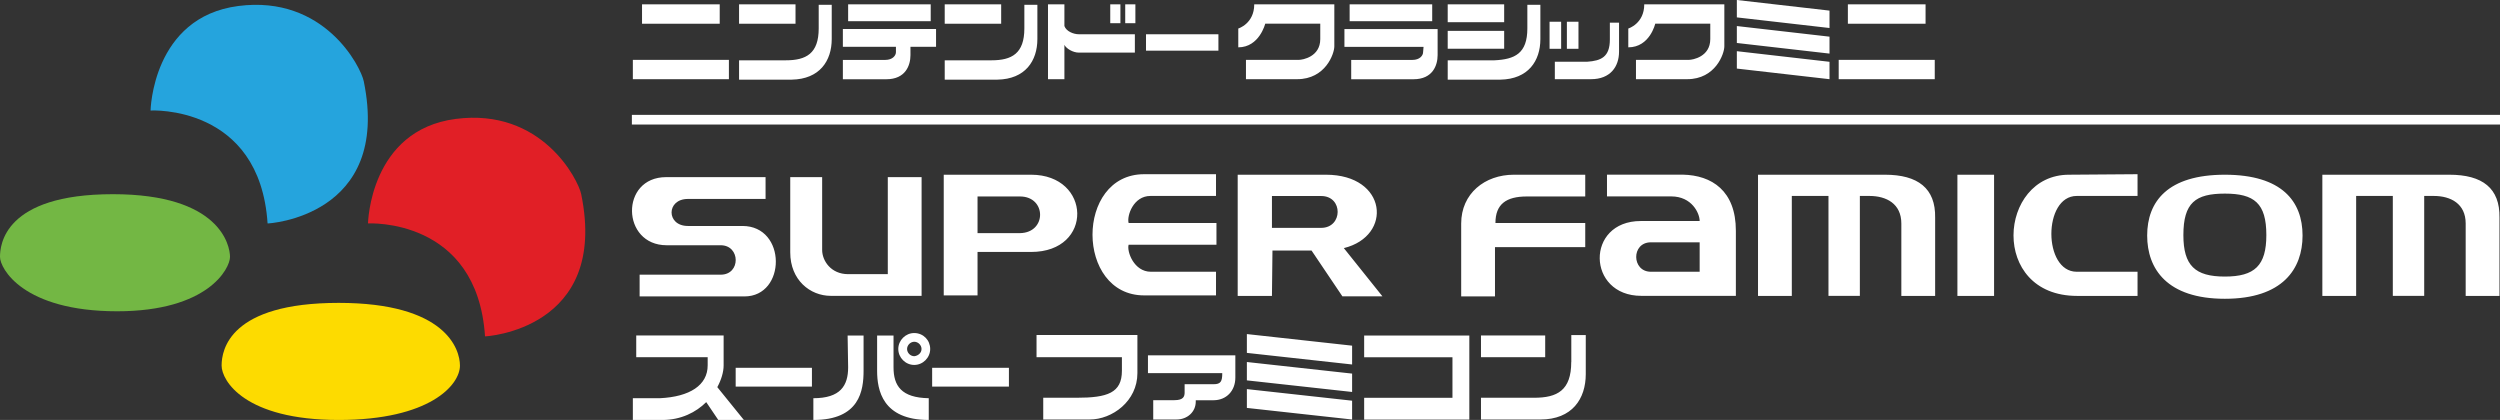 <?xml version="1.0" encoding="utf-8"?>
<!-- Generator: Adobe Illustrator 25.2.1, SVG Export Plug-In . SVG Version: 6.00 Build 0)  -->
<svg version="1.1" id="Layer_1" xmlns="http://www.w3.org/2000/svg" xmlns:xlink="http://www.w3.org/1999/xlink" x="0px" y="0px"
	 viewBox="0 0 3839 644.9" style="enable-background:new 0 0 3839 644.9;" xml:space="preserve">
<rect x="0" y="0" width="3839" height="644.9" fill="#333333" stroke="none"/>
<style type="text/css">
	.st0{fill-rule:evenodd;clip-rule:evenodd;fill:#FDDB00;}
	.st1{fill-rule:evenodd;clip-rule:evenodd;fill:#73B744;}
	.st2{fill-rule:evenodd;clip-rule:evenodd;fill:#E11F26;}
	.st3{fill-rule:evenodd;clip-rule:evenodd;fill:#25A4DD;}
	.st4{fill-rule:evenodd;clip-rule:evenodd;}
	.st5{fill:#FFFFFF;}
	.st6{fill-rule:evenodd;clip-rule:evenodd;fill:#FFFFFF;}
</style>
<g>
	<g>
		<path id="yellow_7_" class="st0" d="M520.1,465.1c164.4,0,186.2,71,186.2,96.3c0,29.8-46.4,83.5-186.2,83.5
			c-144.6,0-179.8-60.5-179.8-83.5C340.3,537.3,352.5,465.1,520.1,465.1z"/>
		<path id="green_7_" class="st1" d="M173.4,298.2c164.4,0,179.8,78.6,179.8,96.3c0,17.7-33.6,83.5-173.4,83.5
			C35.2,477.9,0,412.2,0,394.5C0,376.7,5.8,298.2,173.4,298.2z"/>
		<path id="red_7_" class="st2" d="M565.1,343.1c0,0,2.7-143.4,134.8-160.5s188,93.2,192.6,115.6
			c42.8,208.2-147.7,218.7-147.7,218.3C732.8,333.6,565.1,343.1,565.1,343.1z"/>
		<path id="blue_7_" class="st3" d="M231.2,169.7c0,0,2.7-143.4,134.8-160.5s188,93.2,192.6,115.6
			c42.8,208.2-147.7,218.7-147.7,218.3C398.9,160.2,231.2,169.7,231.2,169.7z"/>
	</g>
	<g id="data_14_">
		<path class="st5" d="M3839,191.2H970.3v-14.8H3839V191.2z M2094.8,515.2v33.4h135.6v62.3h-135.6v33.4h135.6h25.9v-33.4v-62.3
			v-33.4h-25.9H2094.8z M1762.7,573h114.2c0,12.6-2.2,17-13.3,17h-26.7h-17.8v12.6c0,5.9-1.5,11.9-15.6,11.9h-32.6v29.7h35.6
			c17,0,29.7-11.9,29.7-27.4v-2.2h27.4c19.3,0,33.4-14.1,33.4-34.8v-7.4v-26.7h-134.2V573z M1914.7,541.9l161.6,17.8v-28.9
			l-161.6-17.8V541.9z M1914.7,584.1l161.6,17.8v-28.2l-161.6-17.8V584.1z M1914.7,626.4l161.6,17.8v-28.9l-161.6-17.8V626.4z
			 M1111.2,561.1v-12.6l0,0v-33.4H977v33.4h109.7v12.6c0,30.4-27.4,48.2-73.4,50.4h-41.5v33.4h45.2c28.9,0,51.9-11.9,67.5-27.4
			l18.5,27.4h39.3l-40.8-50.4C1107.5,583.4,1111.2,571.5,1111.2,561.1z M2274.2,548.5h98.6v-33.4h-98.6V548.5z M2412.8,555.9
			c0,43.7-21.5,54.9-57.1,54.9h-81.5v33.4h91.2c48.9,0,69.7-31.9,69.7-69.7v-60h-22.2V555.9z M1302.4,564.1
			c0,28.2-11.9,47.4-53.4,47.4v33.4c71.2,0,77.1-45.2,77.1-75.6v-54.1h-24.5L1302.4,564.1L1302.4,564.1z M1372.1,564.1v-48.9h-25.2
			v54.1c0,29.7,8.2,75.6,79.3,75.6v-33.4C1384,610.8,1372.1,592.3,1372.1,564.1z M1592.3,548.5h130.5v20.8
			c0,34.1-22.2,41.5-69.7,41.5h-51.1v33.4h71.2c34.8,0,73.4-28.2,73.4-71.2v-25.2l0,0v-33.4h-154.9v34.1H1592.3z M1129.7,593.7
			h117.1v-28.9h-117.1V593.7z M1431.4,593.7h117.9v-28.9h-117.9V593.7z M1428.4,535.9c0,13.3-11.1,24.5-24.5,24.5
			c-13.3,0-24.5-11.1-24.5-24.5c0-13.3,11.1-24.5,24.5-24.5C1418.1,511.5,1428.4,522.6,1428.4,535.9z M1415.1,535.9
			c0-5.9-5.2-11.1-11.1-11.1s-11.1,5.2-11.1,11.1S1398,547,1404,547C1409.9,546.3,1415.1,541.9,1415.1,535.9z M1023.7,376.6h83
			c30.4,0,31.1,45.2,0,45.2H982.2v33.4h160.9c64.5,0,65.2-108.2-3-108.2h-83.8c-33.4,0-33.4-41.5,0-41.5h119.3V272H1023
			C951.8,272,954,376.6,1023.7,376.6z M1213.5,272v115.6c0,42.3,30.4,66.7,62.3,66.7h139.4V272h-51.9v149h-60.8
			c-26.7,0-40-20.8-40-37.1V272H1213.5z M1583.4,386.9h-82.3v66.7h-51.9V268.3h51.9h82.3C1676,268.3,1679.7,386.9,1583.4,386.9z
			 M1566.3,301.7h-65.2V358h65.2C1607.8,357.3,1607.1,301.7,1566.3,301.7z M1867.3,417.3h-100.1c-25.9,0-37.1-31.1-34.1-41.5H1868
			v-33.4h-134.9c-3-11.1,7.4-41.5,33.4-41.5h100.8v-33.4h-110.4c-106,0-105.3,186.1,0,186.1h110.4V417.3z M2344.6,301.7h89.7v-33.4
			h-109.7c-44.5,0-80.8,28.9-80.8,74.9l0,0v111.9h51.9v-75.6h138.6v-37.1h-137.9C2296.4,313.6,2312.8,301.7,2344.6,301.7z
			 M3177.1,268.3c-109,0-122.3,186.1,12.6,186.1l0,0h92.7v-37.1h-93.4c-51.9,0-51.9-116.4,0-116.4h93.4v-33.4L3177.1,268.3
			L3177.1,268.3z M2894.6,268.3h-143.1h-51.9v186.1h51.9V300.9h56.3v153.4h48.2V300.9h14.8c25.9,0,48.9,11.9,48.9,42.3v111.2h51.9
			V334.3C2972.5,289.1,2945,268.3,2894.6,268.3z M3005.8,454.4h56.3V268.3h-56.3V454.4z M3535.8,361.7c0,51.1-30.4,97.1-119.3,97.1
			s-119.3-46-119.3-97.1c0-52.6,31.9-93.4,119.3-93.4C3504,268.3,3535.8,309.1,3535.8,361.7z M3480.2,361
			c0-48.9-18.5-63.7-63.7-63.7c-45.2,0-63.7,14.1-63.7,63.7c0,46.7,17.8,63.7,63.7,63.7C3462.4,424.7,3480.2,407.7,3480.2,361z
			 M2665.6,354.3v40v60h-145.3c-83.8,0-86-114.9-0.7-114.9h90.4c0-11.9-11.9-37.8-43.7-37.8h-98.6v-33.4h116.4
			C2628.5,269.1,2665.6,292.8,2665.6,354.3z M2610,372.1h-74.9c-30.4,0-29.7,45.2,0,45.2h74.9v-23V372.1z M1953.2,454.4h-52.6V268.3
			h52.6l0,0h83c94.1,0,103,94.1,27.4,112.7l59.3,74.1h-61.5l-47.4-70.4h-60L1953.2,454.4L1953.2,454.4z M1953.2,349.9h75.6
			c33.4,0,34.1-48.9,0-48.9h-75.6V349.9z M3761.2,268.3h-143.1h-51.9v186.1h51.9V300.9h56.3v153.4h48.2V300.9h14.8
			c25.9,0,48.9,11.9,48.9,42.3v111.2h51.9V334.3C3839,289.1,3812.3,268.3,3761.2,268.3z M1105.2,6.7H985.9v29.7h119.3V6.7z
			 M1119.3,91.9H971.8v29.7h147.5V91.9z M2956.9,6.7h-119.3v29.7h119.3V6.7z M2971,91.9h-147.5v29.7H2971V91.9z M1871,52.6h-111.2
			v25.2H1871V52.6z M1221.6,6.7h-86.7v29.7h86.7V6.7z M1277.2,60V7.4h-20v36.3c0,38.5-19.3,48.9-50.4,48.9h-71.9v29.7h80.8
			C1258.7,121.6,1277.2,93.4,1277.2,60z M1537.4,6.7h-86.7v29.7h86.7V6.7z M1593,60V7.4h-20v36.3c0,38.5-19.3,48.9-50.4,48.9h-71.9
			v29.7h80.8C1574.5,121.6,1593,93.4,1593,60z M1720.5,6.7h-15.6v28.9h15.6V6.7z M1743.5,6.7h-15.6v28.9h15.6V6.7z M1634.5,68.9
			c3,5.9,13.3,11.9,22.2,11.9h86V52.6h-86c-8.2,0-19.3-4.4-22.2-12.6V6.7h-25.2v114.9h25.2V68.9z M2309.8,47.4h-86.7v27.4h86.7V47.4
			z M2309.8,6.7h-86.7v27.4h86.7V6.7z M2365.4,60V7.4h-20v36.3c0,38.5-19.3,47.4-50.4,48.9h-71.9v29.7h80.8
			C2346.9,121.6,2365.4,93.4,2365.4,60z M2397.3,33.4h-17.8v41.5h17.8V33.4z M2423.9,33.4h-17.8v41.5h17.8V33.4z M2387.6,121.6h55.6
			c29.7,0,43-19.3,43-42.3V34.8h-14.1v25.9c0,26.7-13.3,32.6-34.8,34.1h-49.7V121.6L2387.6,121.6z M1942.9,36.3h84.5v19.3V60
			c0,27.4-27.4,31.9-32.6,31.9c-5.2,0-81.5,0-81.5,0v29.7h78.6c43.7,0,57.1-39.3,57.1-50.4V6.7h-123c0,29.7-24.5,37.1-24.5,37.1
			v28.9C1934,72.6,1942.9,36.3,1942.9,36.3z M2541.8,36.3h84.5v19.3V60c0,27.4-27.4,31.9-32.6,31.9s-81.5,0-81.5,0v29.7h78.6
			c43.7,0,57.1-39.3,57.1-50.4V6.7h-123c0,29.7-24.5,37.1-24.5,37.1v28.9C2533.6,72.6,2541.8,36.3,2541.8,36.3z M2199.3,6.7h-126.8
			v25.9h126.8V6.7z M2185.3,80.1c0,5.2-5.2,11.9-16.3,11.9h-94.1v29.7h95.6c29.7,0,37.1-21.5,37.1-37.1v-40h-143.1v27.4H2186
			L2185.3,80.1z M1429.2,6.7h-126.8v25.9h126.8V6.7z M1375.8,80.1c0,5.2-5.2,11.9-16.3,11.9h-65.2v29.7h66.7
			c29.7,0,37.1-21.5,37.1-37.1V71.9h39.3V44.5h-143.1v27.4h81.5V80.1z M2809.4,16.3L2667.1,0v26.7L2809.4,43V16.3L2809.4,16.3z
			 M2809.4,56.3L2667.1,40V66l142.3,16.3V56.3z M2809.4,94.9l-142.3-16.3v26.7l142.3,16.3V94.9z"/>
	</g>
</g>
</svg>
